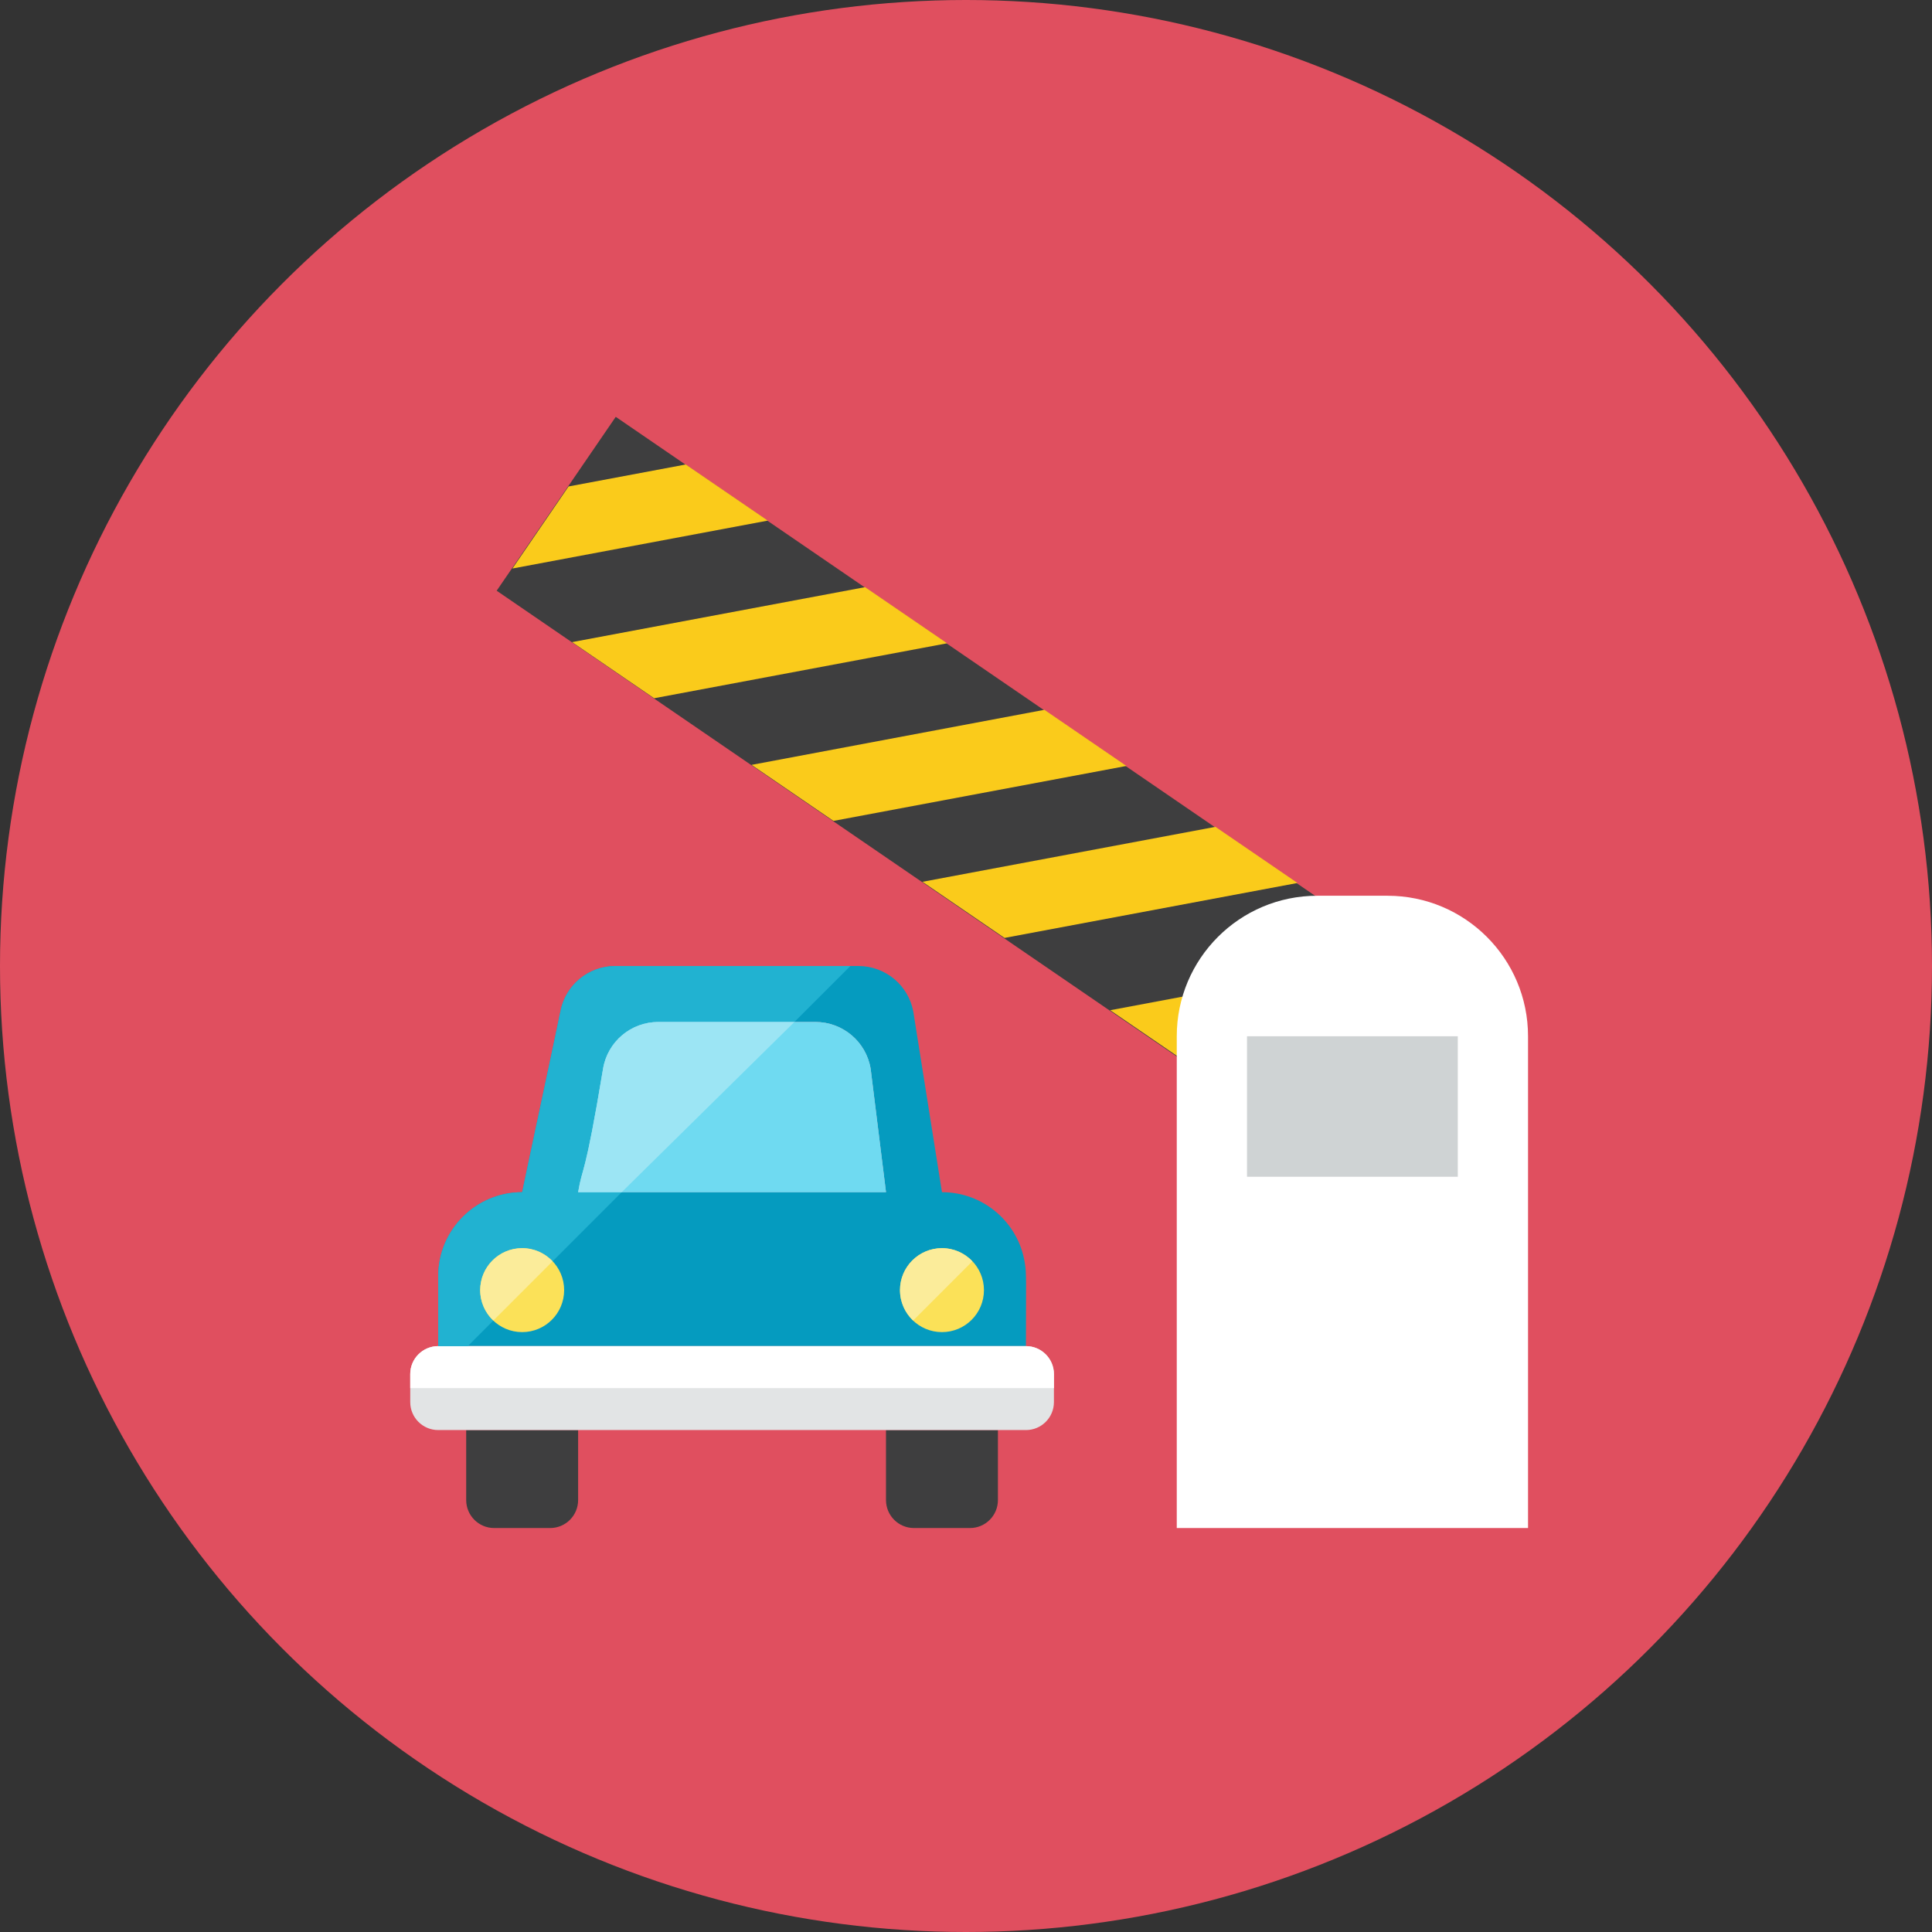 <?xml version="1.0" encoding="iso-8859-1"?>
<!-- Generator: Adobe Illustrator 17.1.0, SVG Export Plug-In . SVG Version: 6.00 Build 0)  -->
<!DOCTYPE svg PUBLIC "-//W3C//DTD SVG 1.0//EN" "http://www.w3.org/TR/2001/REC-SVG-20010904/DTD/svg10.dtd">
<svg version="1.0" xmlns="http://www.w3.org/2000/svg" xmlns:xlink="http://www.w3.org/1999/xlink" x="0px" y="0px" width="110px"
	 height="110px" viewBox="0 0 110 110" style="enable-background:new 0 0 110 110;" xml:space="preserve">
<rect x="0" y="0" width="110" height="110" fill="#333333" stroke="none"/>
<g id="Artboard">
</g>
<g id="Multicolor">
	<circle style="fill:#E04F5F;" cx="55" cy="55" r="55"/>
	<g>
		<g>
			
				<rect x="27.153" y="37.368" transform="matrix(0.825 0.565 -0.565 0.825 33.77 -22.437)" style="fill:#3E3E3F;" width="52" height="12"/>
		</g>
		<g>
			<polygon style="fill:#FACB1B;" points="43.715,29.641 29.176,32.369 32.372,27.697 39.044,26.446 			"/>
		</g>
		<g>
			<polygon style="fill:#FACB1B;" points="53.925,36.626 37.245,39.755 32.573,36.559 49.253,33.43 			"/>
		</g>
		<g>
			<polygon style="fill:#FACB1B;" points="64.134,43.61 47.454,46.739 42.791,43.549 59.463,40.414 			"/>
		</g>
		<g>
			<polygon style="fill:#FACB1B;" points="73.873,50.273 57.194,53.401 52.522,50.206 69.202,47.077 			"/>
		</g>
		<g>
			<polygon style="fill:#FACB1B;" points="76.707,54.986 73.511,59.657 67.882,60.713 63.21,57.518 			"/>
		</g>
		<g>
			<path style="fill:#FFFFFF;" d="M67,59c0-4.418,3.582-8,8-8h4c4.418,0,8,3.582,8,8v28H67V59z"/>
		</g>
		<g>
			<rect x="71" y="59" style="fill:#CFD3D4;" width="12" height="8"/>
		</g>
		<g>
			<path style="fill:#059BBF;" d="M58.341,71.862c-0.375-2.263-2.342-3.984-4.709-3.984L52,57.597
				C51.721,56.092,50.407,55,48.869,55H35.037c-1.538,0-2.852,1.092-3.131,2.597c-0.096,0.514-2.105,9.903-2.176,10.281
				c-2.637,0-4.78,2.143-4.78,4.78v3.984h33.463C58.413,72.922,58.458,72.488,58.341,71.862z M32.917,67.878
				c0.287-1.713,0.326-0.442,1.419-7.03c0.255-1.538,1.586-2.661,3.147-2.661h8.939c1.562,0,2.892,1.123,3.147,2.661l0.875,7.03
				H32.917z"/>
		</g>
		<g>
			<path style="fill:#3E3E3F;" d="M50.445,81.423v3.984c0,0.88,0.713,1.593,1.593,1.593h3.187c0.88,0,1.593-0.713,1.593-1.593
				v-3.984H50.445z"/>
		</g>
		<g>
			<path style="fill:#3E3E3F;" d="M26.543,81.423v3.984c0,0.88,0.713,1.593,1.593,1.593h3.187c0.88,0,1.593-0.713,1.593-1.593
				v-3.984H26.543z"/>
		</g>
		<g>
			<path style="fill:#E2E4E5;" d="M60.006,78.236c0-0.88-0.713-1.593-1.593-1.593H24.95c-0.88,0-1.593,0.713-1.593,1.593v1.593
				c0,0.88,0.713,1.593,1.593,1.593h33.463c0.88,0,1.593-0.713,1.593-1.593V78.236z"/>
		</g>
		<g>
			<circle style="fill:#FBE158;" cx="53.632" cy="73.455" r="2.39"/>
		</g>
		<g>
			<path style="fill:#FFFFFF;" d="M58.413,76.642H24.95c-0.88,0-1.593,0.713-1.593,1.593v0.797h36.65v-0.797
				C60.006,77.356,59.293,76.642,58.413,76.642z"/>
		</g>
		<g>
			<path style="fill:#FBEC9A;" d="M53.632,71.065c-1.32,0-2.39,1.07-2.39,2.39c0,0.683,0.29,1.295,0.749,1.731l3.372-3.372
				C54.928,71.355,54.315,71.065,53.632,71.065z"/>
		</g>
		<g>
			<path style="fill:#21B2D1;" d="M31.906,57.597c-0.096,0.514-2.105,9.903-2.176,10.281c-2.637,0-4.78,2.143-4.78,4.78v3.984h1.683
				l8.764-8.764h-2.48c0.287-1.713,0.326-0.442,1.419-7.03c0.255-1.538,1.586-2.661,3.147-2.661h7.746L48.417,55H35.037
				C33.5,55,32.185,56.092,31.906,57.597z"/>
		</g>
		<g>
			<circle style="fill:#FBE158;" cx="29.73" cy="73.455" r="2.39"/>
		</g>
		<g>
			<path style="fill:#FBEC9A;" d="M29.73,71.065c-1.32,0-2.39,1.07-2.39,2.39c0,0.683,0.29,1.295,0.749,1.731l3.372-3.372
				C31.025,71.355,30.413,71.065,29.73,71.065z"/>
		</g>
		<g>
			<g>
				<path style="fill:#6FDAF1;" d="M46.423,58.187h-8.939c-1.562,0-2.892,1.123-3.147,2.661c-1.095,6.598-1.132,5.32-1.419,7.03
					h17.528l-0.875-7.03C49.315,59.31,47.985,58.187,46.423,58.187z"/>
			</g>
			<g>
				<path style="fill:#6FDAF1;" d="M32.917,67.878c0.287-1.713,0.326-0.442,1.419-7.03c0.255-1.538,1.586-2.661,3.147-2.661h8.939
					c1.562,0,2.892,1.123,3.147,2.661l0.875,7.03H32.917z"/>
			</g>
		</g>
		<g>
			<path style="fill:#9CE5F4;" d="M34.336,60.848c-1.031,6.218-1.173,5.563-1.419,7.03h2.48l9.833-9.691h-7.746
				C35.922,58.187,34.591,59.31,34.336,60.848z"/>
		</g>
	</g>
</g>
</svg>
